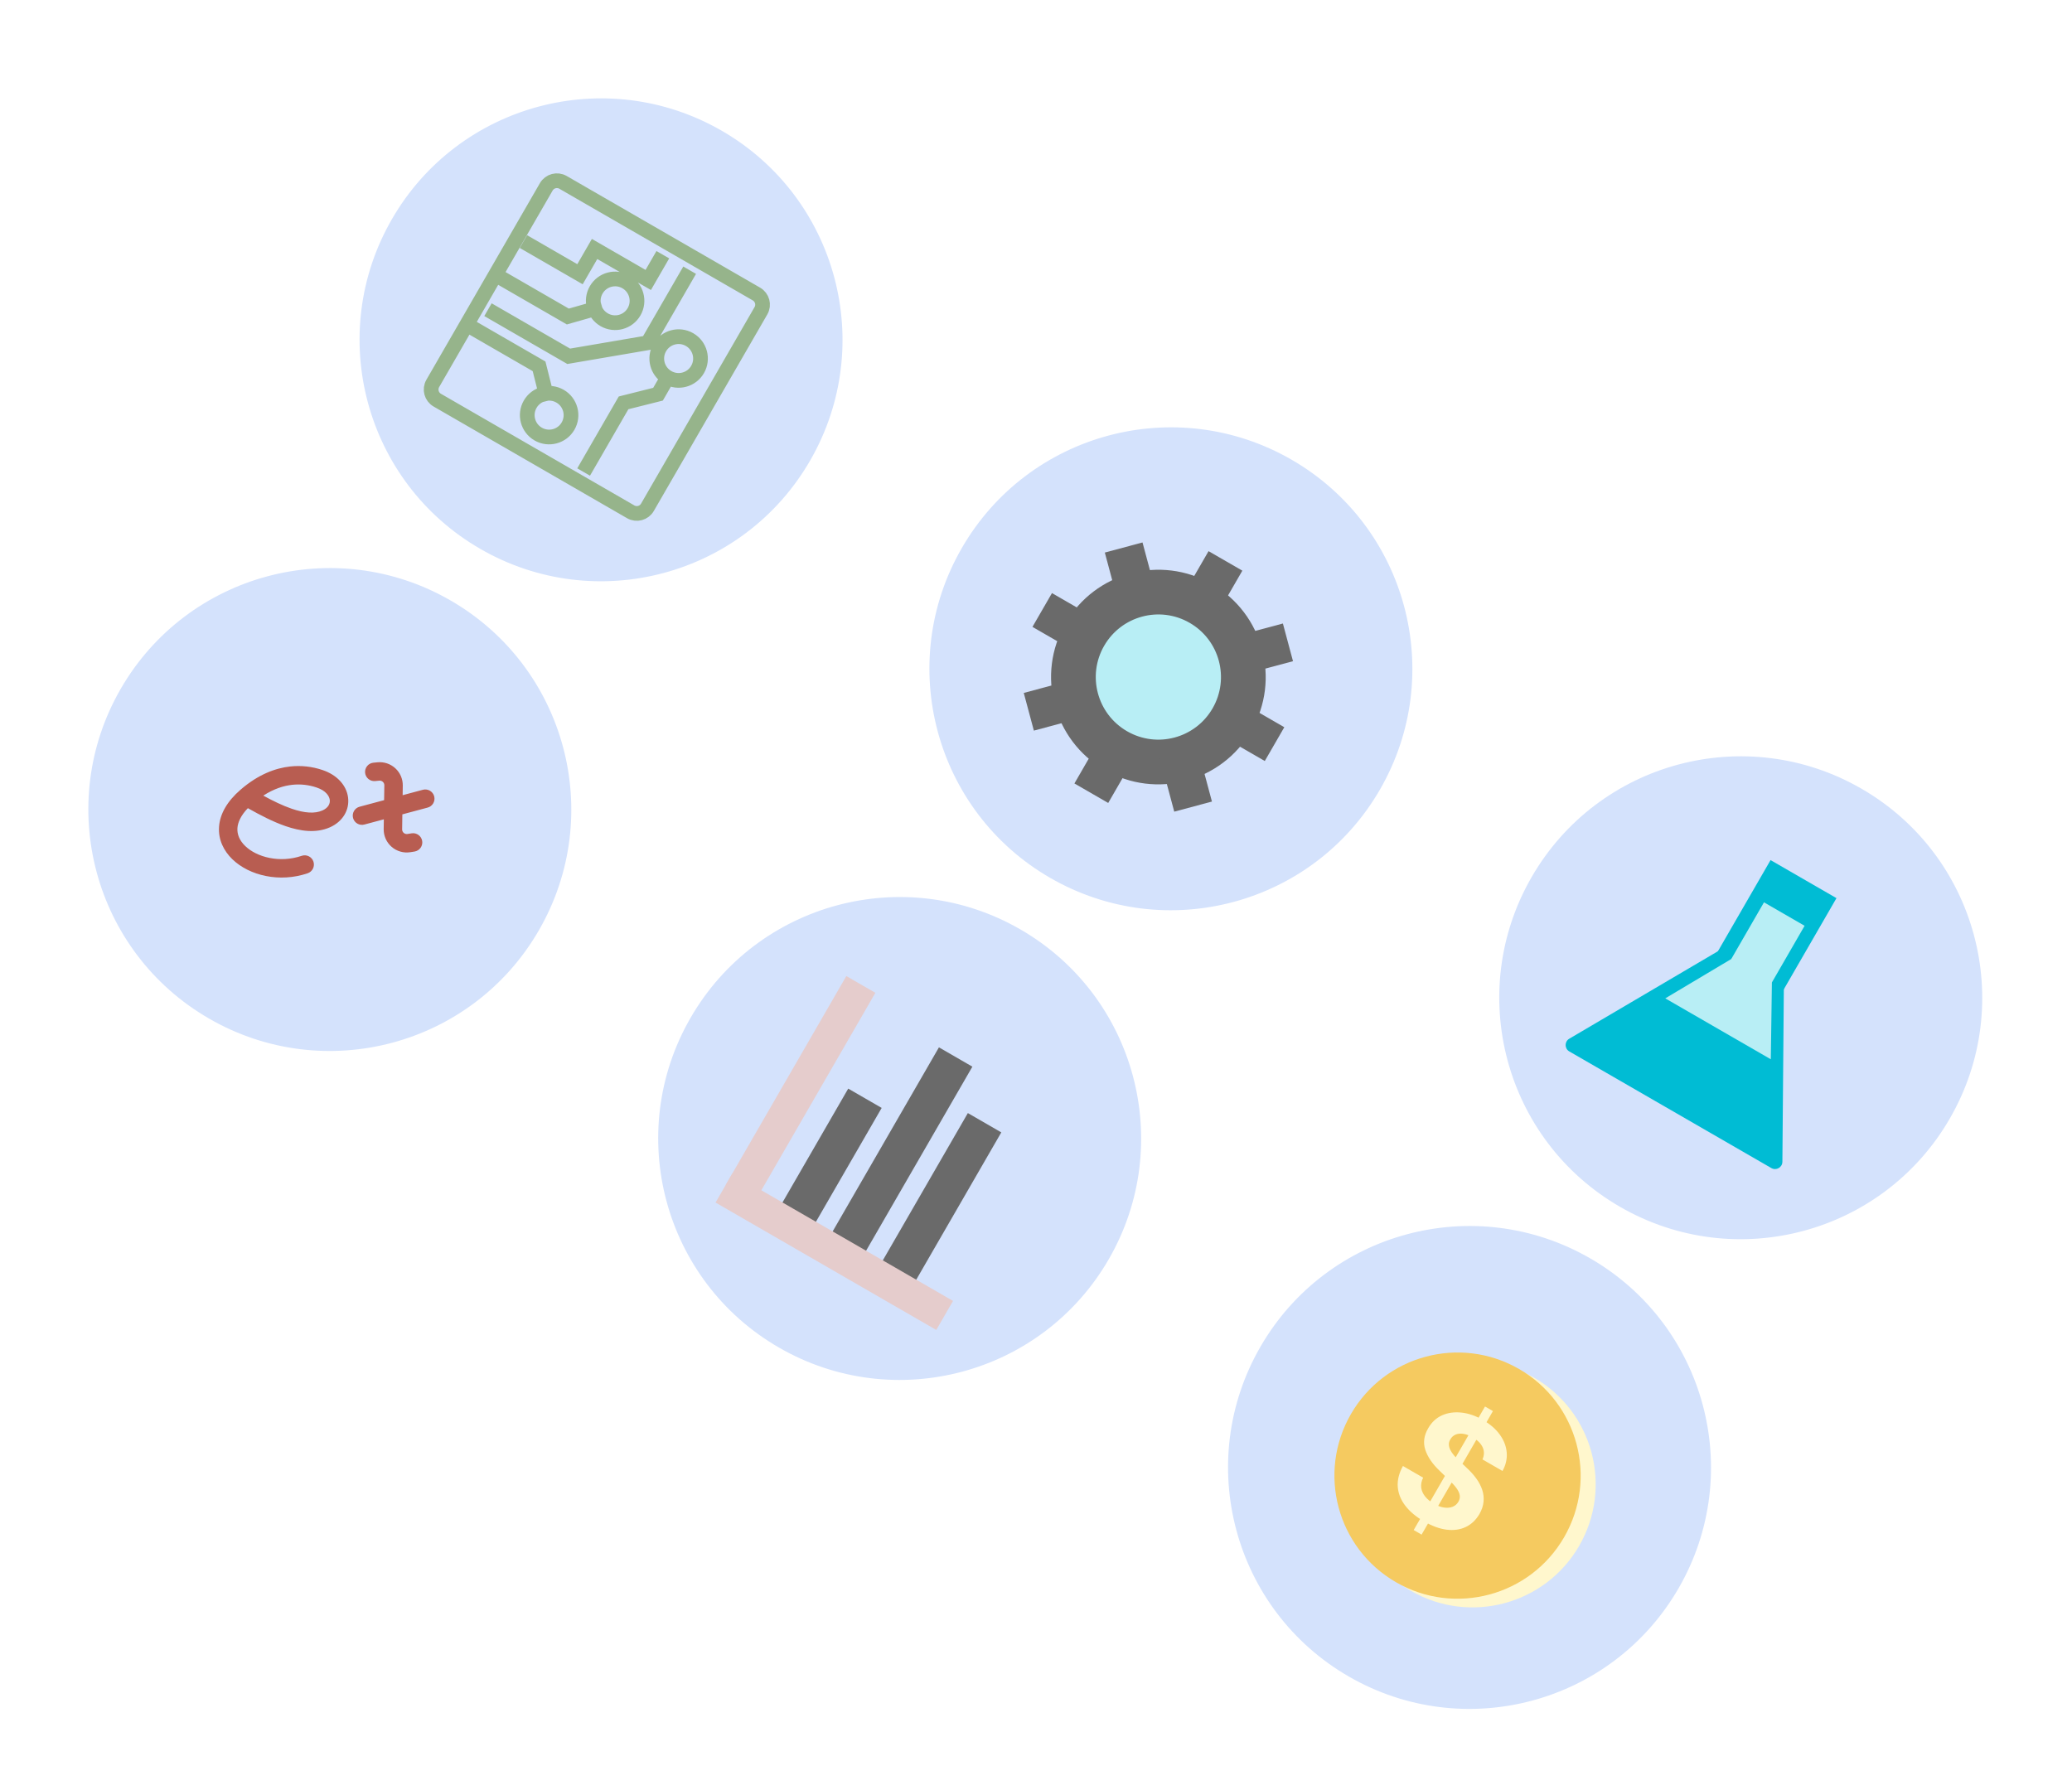 <svg width="845" height="730" viewBox="0 0 845 730" fill="none" xmlns="http://www.w3.org/2000/svg">
<g filter="url(#filter0_d_410_3111)">
<circle cx="709.91" cy="402.951" r="98.466" transform="rotate(30 709.91 402.951)" fill="#D4E2FC"/>
<path d="M723.177 370.687C725.187 369.505 727.718 370.966 727.699 373.298L726.891 469.843C726.872 472.141 724.382 473.565 722.391 472.416L639.992 424.843C638.002 423.694 637.99 420.825 639.971 419.66L723.177 370.687Z" fill="#00BCD4"/>
<rect x="722.067" y="346.804" width="31.034" height="44.164" transform="rotate(30 722.067 346.804)" fill="#00BCD4"/>
<path d="M719.385 364.032L735.952 373.598L722.561 396.792L705.993 387.227L719.385 364.032Z" fill="#B8EEF5"/>
<path d="M722.889 377.101L722.172 428.047L679.128 403.195L722.889 377.101Z" fill="#B8EEF5"/>
</g>
<g filter="url(#filter1_d_410_3111)">
<circle cx="134.509" cy="326.179" r="98.466" transform="rotate(30 134.509 326.179)" fill="#D4E2FC"/>
<g clip-path="url(#clip0_410_3111)">
<path d="M156.743 316.304C156.747 316.039 156.695 315.776 156.59 315.533C156.486 315.289 156.331 315.071 156.136 314.892C155.941 314.712 155.711 314.576 155.459 314.492C155.208 314.408 154.942 314.378 154.678 314.404L152.907 314.576C151.929 314.645 150.962 314.33 150.213 313.697C149.464 313.064 148.992 312.163 148.897 311.187C148.803 310.211 149.093 309.236 149.707 308.471C150.32 307.706 151.209 307.211 152.182 307.091L153.955 306.916C155.272 306.789 156.6 306.941 157.854 307.362C159.108 307.784 160.259 308.465 161.232 309.361C162.205 310.258 162.977 311.349 163.499 312.565C164.021 313.78 164.281 315.092 164.261 316.415L164.205 320.334L172.399 318.138C172.879 318.001 173.381 317.96 173.877 318.019C174.373 318.077 174.853 318.234 175.287 318.48C175.722 318.726 176.103 319.056 176.409 319.451C176.715 319.846 176.939 320.298 177.068 320.78C177.197 321.262 177.229 321.766 177.162 322.261C177.094 322.755 176.929 323.232 176.676 323.662C176.422 324.092 176.086 324.468 175.686 324.767C175.285 325.066 174.83 325.282 174.345 325.403L164.086 328.152L163.998 334.268C163.994 334.542 164.05 334.813 164.162 335.063C164.274 335.313 164.44 335.536 164.647 335.715C164.854 335.895 165.098 336.027 165.361 336.102C165.624 336.178 165.901 336.195 166.172 336.152L167.915 335.878C168.894 335.734 169.891 335.982 170.688 336.567C171.486 337.153 172.02 338.03 172.176 339.007C172.332 339.984 172.096 340.983 171.52 341.788C170.944 342.592 170.074 343.138 169.099 343.305L167.359 343.581C166.004 343.798 164.618 343.715 163.299 343.339C161.98 342.963 160.759 342.303 159.722 341.405C158.685 340.507 157.857 339.393 157.296 338.141C156.735 336.889 156.455 335.53 156.475 334.158L156.534 330.175L148.655 332.283C148.175 332.421 147.672 332.462 147.176 332.403C146.68 332.344 146.201 332.187 145.766 331.941C145.332 331.696 144.95 331.365 144.645 330.971C144.339 330.576 144.115 330.124 143.986 329.642C143.857 329.159 143.825 328.656 143.892 328.161C143.959 327.666 144.125 327.19 144.378 326.76C144.631 326.329 144.968 325.954 145.368 325.655C145.768 325.356 146.224 325.14 146.708 325.019L156.649 322.355L156.74 316.302L156.743 316.304ZM116.514 332.969C111.383 331.206 106.088 328.448 101.083 325.623C98.106 328.725 96.995 331.501 96.831 333.717C96.643 336.314 97.713 338.847 100.006 341.065C104.747 345.64 114.071 348.1 122.997 345.072C123.467 344.905 123.965 344.833 124.463 344.859C124.961 344.886 125.448 345.012 125.897 345.229C126.346 345.446 126.747 345.75 127.077 346.124C127.407 346.497 127.66 346.933 127.82 347.405C127.981 347.877 128.046 348.376 128.012 348.873C127.977 349.371 127.845 349.856 127.621 350.302C127.397 350.747 127.087 351.144 126.709 351.469C126.331 351.793 125.892 352.04 125.417 352.193C114.084 356.042 101.738 353.191 94.782 346.474C91.23 343.042 88.949 338.434 89.332 333.174C89.711 327.952 92.657 322.813 98.064 318.126C105.356 311.814 112.373 309.273 118.348 308.619C122.782 308.138 127.267 308.629 131.492 310.058C137.414 312.031 141.306 316.263 141.949 321.281C142.6 326.382 139.727 331.146 134.528 333.442C128.82 335.957 122.424 335.001 116.514 332.969ZM129.114 317.193C125.918 316.108 122.523 315.734 119.168 316.097C115.825 316.464 111.805 317.635 107.371 320.508C111.359 322.68 115.265 324.588 118.96 325.852C124.231 327.667 128.38 327.934 131.492 326.561C134 325.451 134.668 323.661 134.488 322.237C134.292 320.734 132.974 318.479 129.114 317.193Z" fill="#B85D51"/>
</g>
</g>
<g filter="url(#filter2_d_410_3111)">
<circle cx="477.512" cy="268.777" r="98.466" transform="rotate(30 477.512 268.777)" fill="#D4E2FC"/>
<circle cx="472.411" cy="272.15" r="43.763" transform="rotate(30 472.411 272.15)" fill="#6A6A6A"/>
<circle cx="472.407" cy="272.147" r="25.528" transform="rotate(30 472.407 272.147)" fill="#B8EEF5"/>
<rect x="492.87" y="220.796" width="15.914" height="27.849" transform="rotate(30 492.87 220.796)" fill="#6A6A6A"/>
<rect x="452.091" y="291.427" width="15.914" height="27.849" transform="rotate(30 452.091 291.427)" fill="#6A6A6A"/>
<rect x="523.19" y="250.305" width="15.914" height="27.849" transform="rotate(75 523.19 250.305)" fill="#6A6A6A"/>
<rect x="444.41" y="271.414" width="15.914" height="27.849" transform="rotate(75 444.41 271.414)" fill="#6A6A6A"/>
<rect x="523.761" y="292.608" width="15.914" height="27.849" transform="rotate(120 523.761 292.608)" fill="#6A6A6A"/>
<rect x="453.128" y="251.829" width="15.914" height="27.849" transform="rotate(120 453.128 251.829)" fill="#6A6A6A"/>
<rect x="494.253" y="322.926" width="15.914" height="27.849" transform="rotate(165 494.253 322.926)" fill="#6A6A6A"/>
<rect x="473.144" y="244.148" width="15.914" height="27.849" transform="rotate(165 473.144 244.148)" fill="#6A6A6A"/>
</g>
<g filter="url(#filter3_d_410_3111)">
<circle cx="245.114" cy="134.602" r="98.466" transform="rotate(30 245.114 134.602)" fill="#D4E2FC"/>
<path d="M238.014 188.519L254.301 160.31L268.354 156.781L273.783 147.377M213.473 94.535L236.534 107.849L242.48 97.551L264.365 110.186L270.311 99.887M199.004 122.311L231.932 141.322L264.158 135.813L281.253 106.204M191.634 129.128L219.844 145.414L223.373 159.467L223.226 158.883M203.364 108.81L231.574 125.097L245.508 121.126L244.929 121.291M222.779 72.21C224.16 69.818 227.218 68.999 229.609 70.38L308.489 115.921C310.881 117.302 311.7 120.36 310.319 122.751L264.035 202.918C262.654 205.309 259.596 206.129 257.205 204.748L178.325 159.207C175.934 157.826 175.114 154.768 176.495 152.377L222.779 72.21ZM231.668 169.778C234.131 165.512 232.67 160.058 228.404 157.595C224.138 155.132 218.683 156.593 216.22 160.859C213.757 165.125 215.219 170.58 219.485 173.043C223.751 175.506 229.205 174.044 231.668 169.778ZM258.586 123.156C256.123 127.421 250.668 128.883 246.402 126.42C242.137 123.957 240.675 118.502 243.138 114.237C245.601 109.971 251.056 108.509 255.321 110.972C259.587 113.435 261.049 118.89 258.586 123.156ZM269.036 137.772C266.573 142.037 268.034 147.492 272.3 149.955C276.566 152.418 282.021 150.956 284.484 146.691C286.947 142.425 285.485 136.97 281.219 134.507C276.953 132.044 271.499 133.506 269.036 137.772Z" stroke="#96B48B" stroke-width="6"/>
</g>
<g filter="url(#filter4_d_410_3111)">
<circle cx="599.303" cy="594.527" r="98.466" transform="rotate(30 599.303 594.527)" fill="#D4E2FC"/>
<circle cx="600.538" cy="601.39" r="50.205" transform="rotate(30 600.538 601.39)" fill="#FFF7CD"/>
<circle cx="594.413" cy="597.854" r="50.205" transform="rotate(30 594.413 597.854)" fill="#F5CA60"/>
<path d="M576.527 620.055L605.618 569.668L608.846 571.532L579.755 621.919L576.527 620.055ZM604.578 591.243C605.337 589.564 605.373 587.941 604.687 586.372C604 584.804 602.634 583.429 600.587 582.247C599.196 581.444 597.908 580.962 596.723 580.803C595.545 580.631 594.503 580.738 593.598 581.125C592.705 581.519 592.009 582.149 591.509 583.015C591.066 583.722 590.853 584.439 590.871 585.166C590.901 585.901 591.098 586.636 591.461 587.371C591.832 588.092 592.321 588.82 592.929 589.556C593.544 590.279 594.234 590.992 595 591.697L598.121 594.653C599.652 596.062 600.963 597.519 602.054 599.023C603.145 600.528 603.952 602.07 604.475 603.649C604.997 605.228 605.179 606.838 605.02 608.478C604.873 610.125 604.322 611.792 603.365 613.48C601.928 615.939 600.063 617.714 597.771 618.805C595.5 619.891 592.908 620.258 589.997 619.907C587.106 619.55 584.021 618.424 580.74 616.53C577.486 614.652 574.94 612.517 573.101 610.125C571.276 607.742 570.252 605.182 570.029 602.447C569.827 599.706 570.53 596.867 572.139 593.929L580.386 598.69C579.697 600.095 579.433 601.447 579.592 602.746C579.773 604.04 580.308 605.25 581.197 606.376C582.107 607.496 583.297 608.48 584.767 609.329C586.21 610.162 587.585 610.676 588.89 610.87C590.208 611.071 591.379 610.968 592.401 610.561C593.423 610.154 594.215 609.465 594.775 608.494C595.298 607.589 595.468 606.672 595.287 605.745C595.118 604.825 594.647 603.853 593.873 602.829C593.113 601.813 592.1 600.703 590.835 599.501L587.082 595.864C584.161 593.076 582.224 590.234 581.271 587.339C580.318 584.445 580.707 581.512 582.44 578.541C583.836 576.093 585.717 574.335 588.082 573.269C590.46 572.21 593.1 571.836 596 572.146C598.9 572.455 601.82 573.459 604.759 575.156C607.751 576.883 610.067 578.902 611.707 581.214C613.359 583.533 614.283 585.964 614.476 588.508C614.67 591.051 614.093 593.535 612.746 595.959L604.578 591.243Z" fill="#FFF7CD"/>
</g>
<g filter="url(#filter5_d_410_3111)">
<circle cx="366.906" cy="460.352" r="98.466" transform="rotate(30 366.906 460.352)" fill="#D4E2FC"/>
<rect x="345.924" y="440.008" width="15.748" height="55.118" transform="rotate(30 345.924 440.008)" fill="#6A6A6A"/>
<rect x="382.916" y="423.18" width="15.748" height="88.189" transform="rotate(30 382.916 423.18)" fill="#6A6A6A"/>
<rect x="394.709" y="449.988" width="15.748" height="74.015" transform="rotate(30 394.709 449.988)" fill="#6A6A6A"/>
<rect x="345.15" y="394.099" width="13.676" height="98.466" transform="rotate(30 345.15 394.099)" fill="#E5CCCC"/>
<rect x="388.664" y="526.605" width="13.676" height="103.936" transform="rotate(120 388.664 526.605)" fill="#E5CCCC"/>
</g>
<defs>
<filter id="filter0_d_410_3111" x="581.427" y="278.468" width="256.965" height="256.965" filterUnits="userSpaceOnUse" color-interpolation-filters="sRGB">
<feFlood flood-opacity="0" result="BackgroundImageFix"/>
<feColorMatrix in="SourceAlpha" type="matrix" values="0 0 0 0 0 0 0 0 0 0 0 0 0 0 0 0 0 0 127 0" result="hardAlpha"/>
<feOffset dy="4"/>
<feGaussianBlur stdDeviation="15"/>
<feComposite in2="hardAlpha" operator="out"/>
<feColorMatrix type="matrix" values="0 0 0 0 0.605 0 0 0 0 0.605 0 0 0 0 0.605 0 0 0 0.25 0"/>
<feBlend mode="normal" in2="BackgroundImageFix" result="effect1_dropShadow_410_3111"/>
<feBlend mode="normal" in="SourceGraphic" in2="effect1_dropShadow_410_3111" result="shape"/>
</filter>
<filter id="filter1_d_410_3111" x="6.027" y="201.696" width="256.965" height="256.965" filterUnits="userSpaceOnUse" color-interpolation-filters="sRGB">
<feFlood flood-opacity="0" result="BackgroundImageFix"/>
<feColorMatrix in="SourceAlpha" type="matrix" values="0 0 0 0 0 0 0 0 0 0 0 0 0 0 0 0 0 0 127 0" result="hardAlpha"/>
<feOffset dy="4"/>
<feGaussianBlur stdDeviation="15"/>
<feComposite in2="hardAlpha" operator="out"/>
<feColorMatrix type="matrix" values="0 0 0 0 0.605 0 0 0 0 0.605 0 0 0 0 0.605 0 0 0 0.25 0"/>
<feBlend mode="normal" in2="BackgroundImageFix" result="effect1_dropShadow_410_3111"/>
<feBlend mode="normal" in="SourceGraphic" in2="effect1_dropShadow_410_3111" result="shape"/>
</filter>
<filter id="filter2_d_410_3111" x="349.03" y="144.295" width="256.965" height="256.965" filterUnits="userSpaceOnUse" color-interpolation-filters="sRGB">
<feFlood flood-opacity="0" result="BackgroundImageFix"/>
<feColorMatrix in="SourceAlpha" type="matrix" values="0 0 0 0 0 0 0 0 0 0 0 0 0 0 0 0 0 0 127 0" result="hardAlpha"/>
<feOffset dy="4"/>
<feGaussianBlur stdDeviation="15"/>
<feComposite in2="hardAlpha" operator="out"/>
<feColorMatrix type="matrix" values="0 0 0 0 0.605 0 0 0 0 0.605 0 0 0 0 0.605 0 0 0 0.25 0"/>
<feBlend mode="normal" in2="BackgroundImageFix" result="effect1_dropShadow_410_3111"/>
<feBlend mode="normal" in="SourceGraphic" in2="effect1_dropShadow_410_3111" result="shape"/>
</filter>
<filter id="filter3_d_410_3111" x="116.632" y="10.12" width="256.965" height="256.965" filterUnits="userSpaceOnUse" color-interpolation-filters="sRGB">
<feFlood flood-opacity="0" result="BackgroundImageFix"/>
<feColorMatrix in="SourceAlpha" type="matrix" values="0 0 0 0 0 0 0 0 0 0 0 0 0 0 0 0 0 0 127 0" result="hardAlpha"/>
<feOffset dy="4"/>
<feGaussianBlur stdDeviation="15"/>
<feComposite in2="hardAlpha" operator="out"/>
<feColorMatrix type="matrix" values="0 0 0 0 0.605 0 0 0 0 0.605 0 0 0 0 0.605 0 0 0 0.25 0"/>
<feBlend mode="normal" in2="BackgroundImageFix" result="effect1_dropShadow_410_3111"/>
<feBlend mode="normal" in="SourceGraphic" in2="effect1_dropShadow_410_3111" result="shape"/>
</filter>
<filter id="filter4_d_410_3111" x="470.821" y="470.044" width="256.965" height="256.965" filterUnits="userSpaceOnUse" color-interpolation-filters="sRGB">
<feFlood flood-opacity="0" result="BackgroundImageFix"/>
<feColorMatrix in="SourceAlpha" type="matrix" values="0 0 0 0 0 0 0 0 0 0 0 0 0 0 0 0 0 0 127 0" result="hardAlpha"/>
<feOffset dy="4"/>
<feGaussianBlur stdDeviation="15"/>
<feComposite in2="hardAlpha" operator="out"/>
<feColorMatrix type="matrix" values="0 0 0 0 0.605 0 0 0 0 0.605 0 0 0 0 0.605 0 0 0 0.25 0"/>
<feBlend mode="normal" in2="BackgroundImageFix" result="effect1_dropShadow_410_3111"/>
<feBlend mode="normal" in="SourceGraphic" in2="effect1_dropShadow_410_3111" result="shape"/>
</filter>
<filter id="filter5_d_410_3111" x="238.424" y="335.87" width="256.965" height="256.965" filterUnits="userSpaceOnUse" color-interpolation-filters="sRGB">
<feFlood flood-opacity="0" result="BackgroundImageFix"/>
<feColorMatrix in="SourceAlpha" type="matrix" values="0 0 0 0 0 0 0 0 0 0 0 0 0 0 0 0 0 0 127 0" result="hardAlpha"/>
<feOffset dy="4"/>
<feGaussianBlur stdDeviation="15"/>
<feComposite in2="hardAlpha" operator="out"/>
<feColorMatrix type="matrix" values="0 0 0 0 0.605 0 0 0 0 0.605 0 0 0 0 0.605 0 0 0 0.25 0"/>
<feBlend mode="normal" in2="BackgroundImageFix" result="effect1_dropShadow_410_3111"/>
<feBlend mode="normal" in="SourceGraphic" in2="effect1_dropShadow_410_3111" result="shape"/>
</filter>
<clipPath id="clip0_410_3111">
<rect width="90.261" height="90.261" fill="white" transform="translate(115.754 271.134) rotate(30)"/>
</clipPath>
</defs>
</svg>
